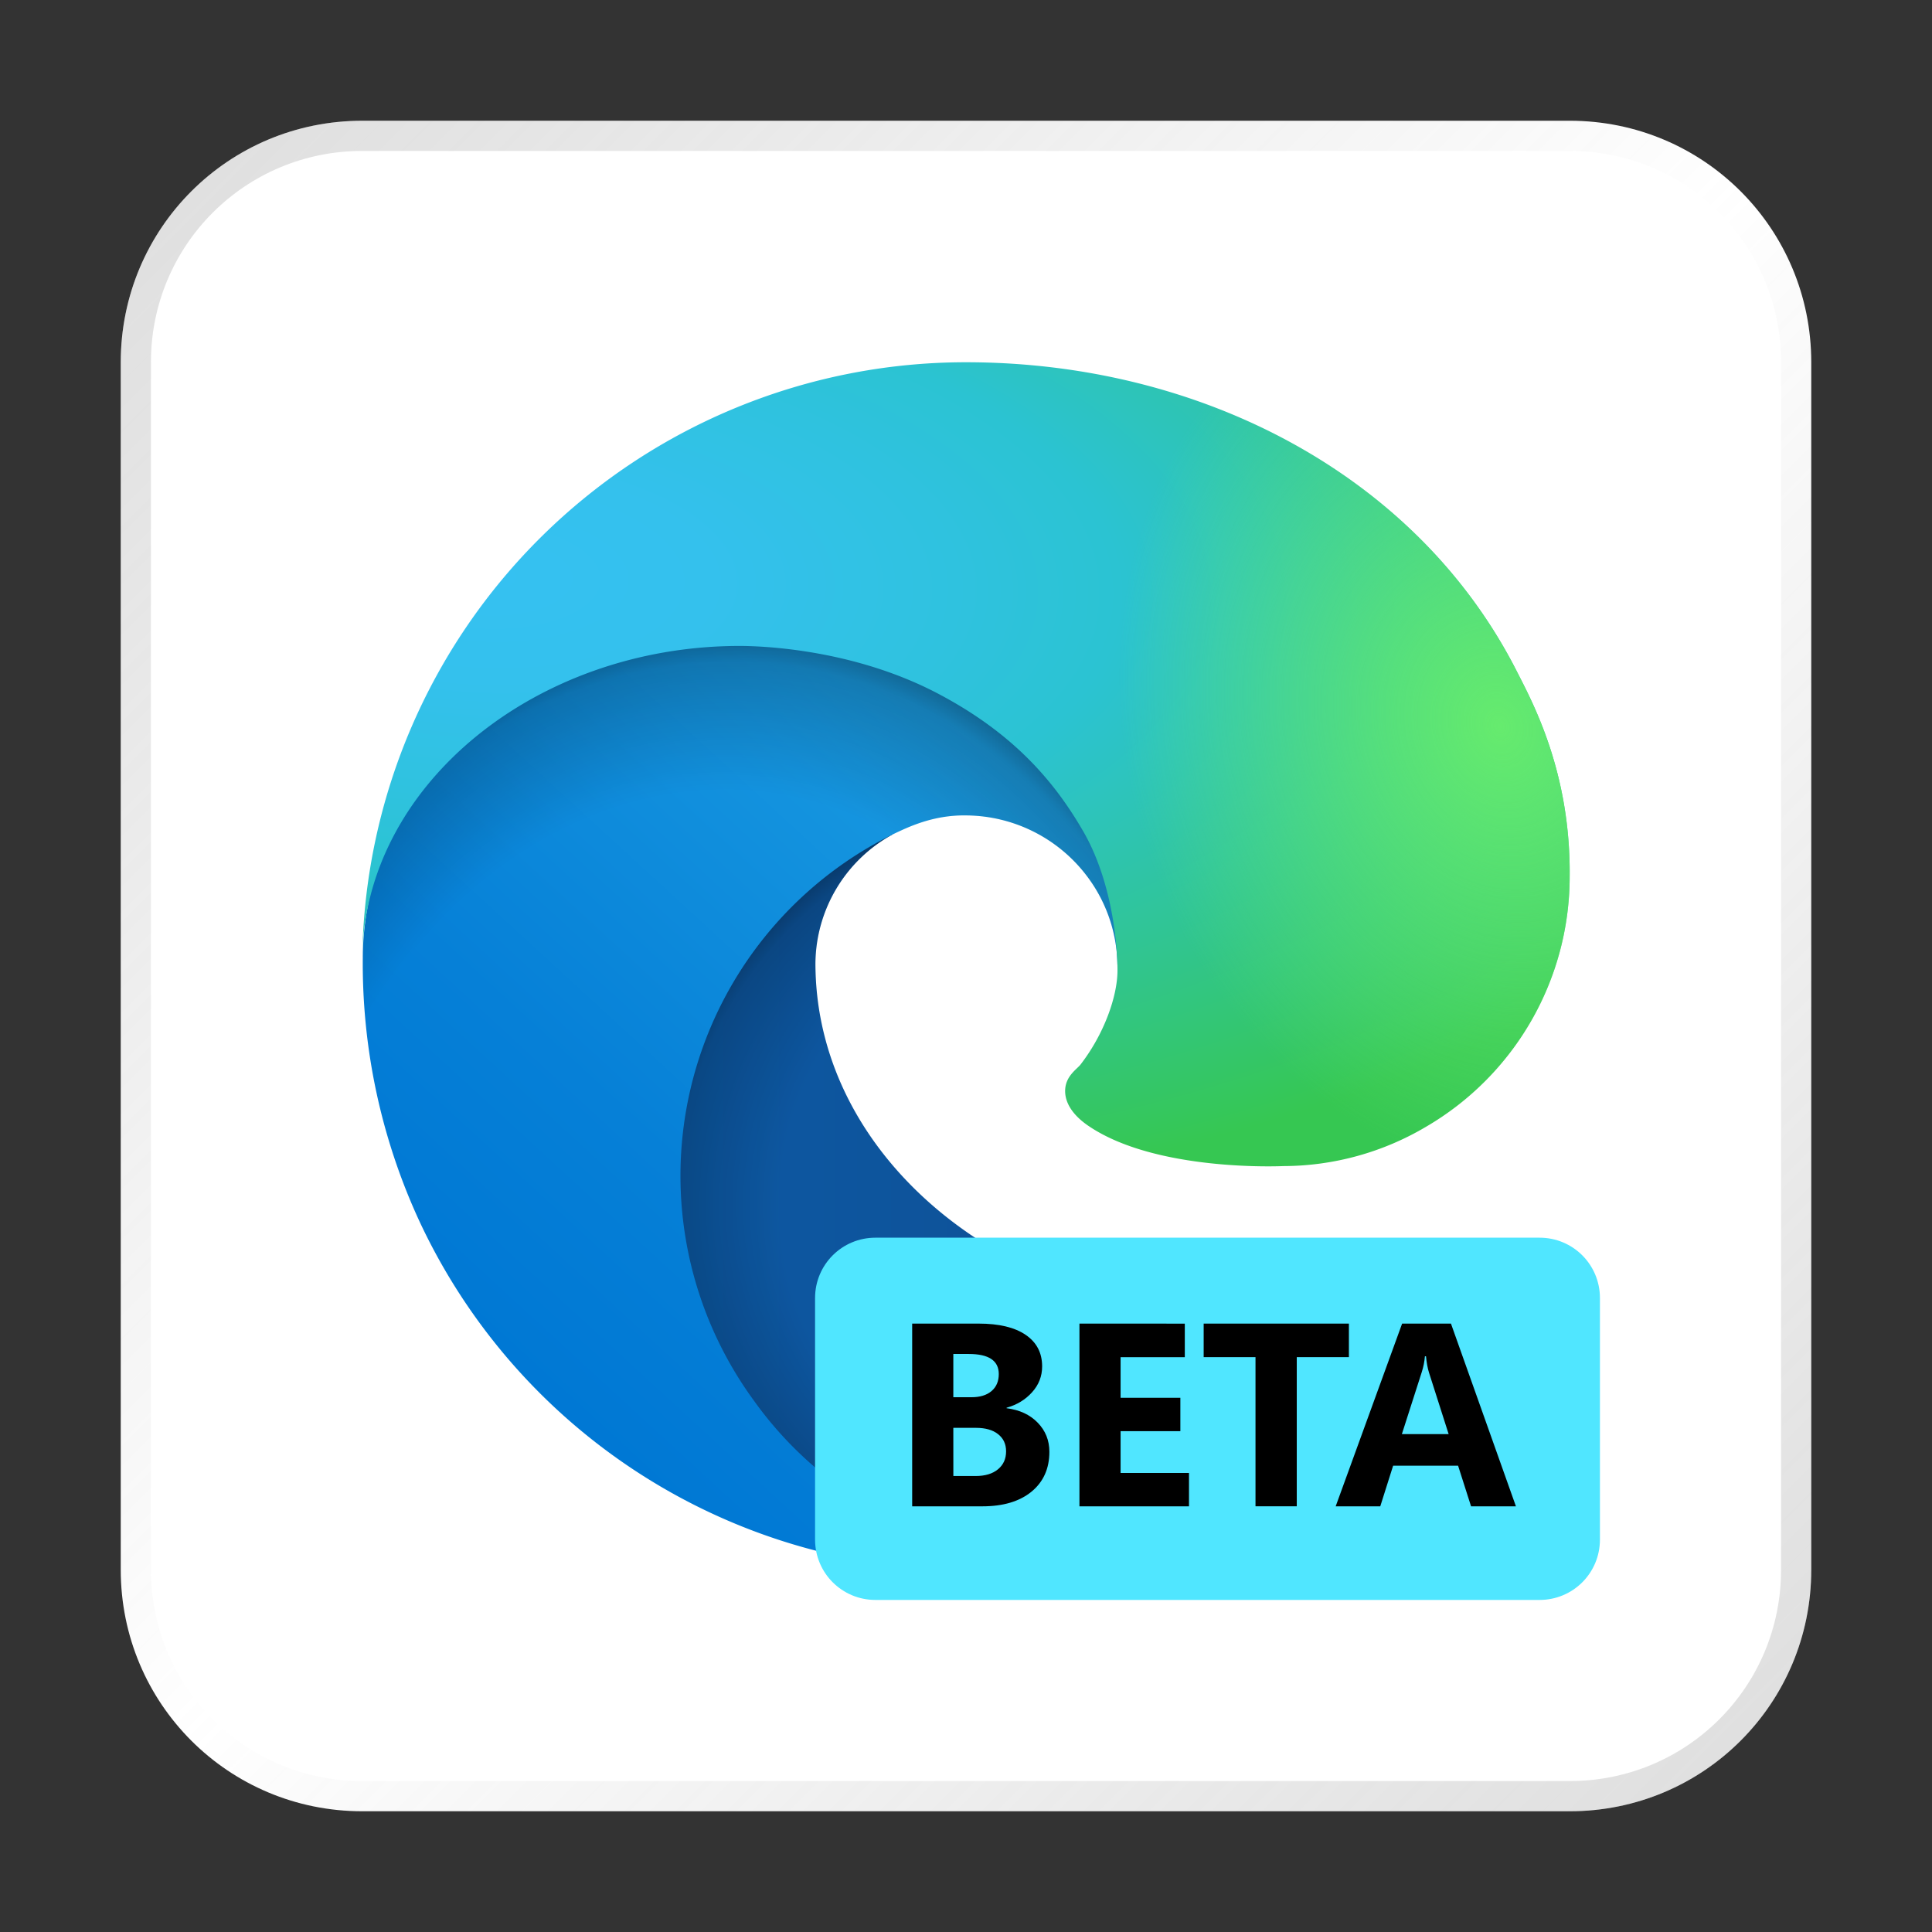 <?xml version="1.0" encoding="UTF-8" standalone="no"?>
<svg
   xmlns:dc="http://purl.org/dc/elements/1.1/"
   xmlns:cc="http://creativecommons.org/ns#"
   xmlns:rdf="http://www.w3.org/1999/02/22-rdf-syntax-ns#"
   xmlns:svg="http://www.w3.org/2000/svg"
   xmlns="http://www.w3.org/2000/svg"
   xmlns:xlink="http://www.w3.org/1999/xlink"
   xmlns:sodipodi="http://sodipodi.sourceforge.net/DTD/sodipodi-0.dtd"
   xmlns:inkscape="http://www.inkscape.org/namespaces/inkscape"
   version="1.1"
   id="Layer_1"
   width="64"
   height="64"
   viewBox="0 0 64 64"
   sodipodi:docname="microsoft-edge-beta.svg"
   inkscape:version="1.0.1 (3bc2e813f5, 2020-09-07)">
  <rect x="0" y="0" width="64" height="64" fill="#333333" stroke="none"/>
  <sodipodi:namedview
     id="namedview65"
     pagecolor="#ffffff"
     bordercolor="#666666"
     borderopacity="1.0"
     inkscape:pageshadow="2"
     inkscape:pageopacity="0.0"
     inkscape:pagecheckerboard="0"
     showgrid="false"
     inkscape:zoom="4.921875"
     inkscape:cx="29.605177"
     inkscape:cy="37.516264"
     inkscape:window-width="1920"
     inkscape:window-height="1009"
     inkscape:window-x="-8"
     inkscape:window-y="-8"
     inkscape:window-maximized="1"
     inkscape:current-layer="Layer_1"
     inkscape:document-rotation="0" />
  <defs
     id="defs48">
    <style
       id="style2">.cls-1{fill:url(#linear-gradient);}.cls-2{opacity:0.35;fill:url(#radial-gradient);}.cls-2,.cls-4{isolation:isolate;}.cls-3{fill:url(#linear-gradient-2);}.cls-4{opacity:0.41;fill:url(#radial-gradient-2);}.cls-5{fill:url(#radial-gradient-3);}.cls-6{fill:url(#radial-gradient-4);}</style>
    <linearGradient
       id="linear-gradient"
       x1="63.33"
       y1="84.03"
       x2="241.67"
       y2="84.03"
       gradientTransform="matrix(0.156,0,0,-0.156,11.28,52.791)"
       gradientUnits="userSpaceOnUse">
      <stop
         offset="0"
         stop-color="#0c59a4"
         id="stop4" />
      <stop
         offset="1"
         stop-color="#114a8b"
         id="stop6" />
    </linearGradient>
    <radialGradient
       id="radial-gradient"
       cx="161.83"
       cy="68.91"
       r="95.38"
       gradientTransform="matrix(0.156,0,0,-0.148,11.28,50.11)"
       gradientUnits="userSpaceOnUse">
      <stop
         offset="0.72"
         stop-opacity="0"
         id="stop9" />
      <stop
         offset="0.95"
         stop-opacity="0.53"
         id="stop11" />
      <stop
         offset="1"
         id="stop13" />
    </radialGradient>
    <linearGradient
       id="linear-gradient-2"
       x1="157.35"
       y1="161.39"
       x2="45.96"
       y2="40.06"
       gradientTransform="matrix(0.156,0,0,-0.156,11.28,52.791)"
       gradientUnits="userSpaceOnUse">
      <stop
         offset="0"
         stop-color="#1b9de2"
         id="stop16" />
      <stop
         offset="0.16"
         stop-color="#1595df"
         id="stop18" />
      <stop
         offset="0.67"
         stop-color="#0680d7"
         id="stop20" />
      <stop
         offset="1"
         stop-color="#0078d4"
         id="stop22" />
    </linearGradient>
    <radialGradient
       id="radial-gradient-2"
       cx="-340.29"
       cy="62.99"
       r="143.24"
       gradientTransform="matrix(0.023,-0.155,-0.125,-0.019,38.878,-8.361)"
       gradientUnits="userSpaceOnUse">
      <stop
         offset="0.76"
         stop-opacity="0"
         id="stop25" />
      <stop
         offset="0.95"
         stop-opacity="0.5"
         id="stop27" />
      <stop
         offset="1"
         id="stop29" />
    </radialGradient>
    <radialGradient
       id="radial-gradient-3"
       cx="113.37"
       cy="570.21"
       r="202.43"
       gradientTransform="matrix(-0.006,0.156,0.333,0.012,-173.012,-5.438)"
       gradientUnits="userSpaceOnUse">
      <stop
         offset="0"
         stop-color="#35c1f1"
         id="stop32" />
      <stop
         offset="0.11"
         stop-color="#34c1ed"
         id="stop34" />
      <stop
         offset="0.23"
         stop-color="#2fc2df"
         id="stop36" />
      <stop
         offset="0.31"
         stop-color="#2bc3d2"
         id="stop38" />
      <stop
         offset="0.67"
         stop-color="#36c752"
         id="stop40" />
    </radialGradient>
    <radialGradient
       id="radial-gradient-4"
       cx="376.52"
       cy="567.97"
       r="97.34"
       gradientTransform="matrix(0.044,0.15,0.122,-0.036,-36.18,-11.97)"
       gradientUnits="userSpaceOnUse">
      <stop
         offset="0"
         stop-color="#66eb6e"
         id="stop43" />
      <stop
         offset="1"
         stop-color="#66eb6e"
         stop-opacity="0"
         id="stop45" />
    </radialGradient>
    <linearGradient
       inkscape:collect="always"
       xlink:href="#linearGradient37218"
       id="linearGradient1781"
       x1="2.8346456e-08"
       y1="2.2677165e-07"
       x2="64"
       y2="64"
       gradientUnits="userSpaceOnUse" />
    <linearGradient
       inkscape:collect="always"
       id="linearGradient37218">
      <stop
         style="stop-color:#808080;stop-opacity:1"
         offset="0"
         id="stop37214" />
      <stop
         style="stop-color:#717171;stop-opacity:0.004"
         offset="0.497"
         id="stop37220" />
      <stop
         style="stop-color:#808080;stop-opacity:1"
         offset="1"
         id="stop37216" />
    </linearGradient>
  </defs>
  <title
     id="title50">Edge_Logo_265x265</title>
  <path
     id="rect863"
     style="fill:#ffffff;stroke-width:1"
     d="m 12,4 h 40 c 4.432,0 8,3.568 8,8 v 40 c 0,4.432 -3.568,8 -8,8 H 12 c -4.432,0 -8,-3.568 -8,-8 V 12 C 4,7.568 7.568,4 12,4 Z" />
  <path
     id="rect1345"
     style="opacity:0.3;fill:url(#linearGradient1781);fill-opacity:1;stroke-width:1"
     d="M 12,4 C 7.568,4 4,7.568 4,12 v 40 c 0,4.432 3.568,8 8,8 h 40 c 4.432,0 8,-3.568 8,-8 V 12 c 0,-4.432 -3.568,-8 -8,-8 z m 0,1 h 40 c 3.878,0 7,3.122 7,7 v 40 c 0,3.878 -3.122,7 -7,7 H 12 c -3.878,0 -7,-3.122 -7,-7 V 12 C 5,8.122 8.122,5 12,5 Z" />
  <path
     class="cls-1"
     d="m 48.102,41.77 a 14.644,14.644 0 0 1 -1.647,0.736 15.916,15.916 0 0 1 -5.609,1.009 c -7.393,0 -13.834,-5.086 -13.834,-11.612 a 4.918,4.918 0 0 1 2.567,-4.267 c -6.687,0.281 -8.406,7.25 -8.406,11.332 0,11.543 10.638,12.713 12.93,12.713 1.236,0 3.1,-0.359 4.218,-0.712 L 38.528,50.901 a 20.052,20.052 0 0 0 10.406,-8.249 0.625,0.625 0 0 0 -0.831,-0.881 z"
     id="path52"
     style="fill:url(#linear-gradient);stroke-width:0.156" />
  <path
     class="cls-2"
     d="m 48.102,41.77 a 14.644,14.644 0 0 1 -1.647,0.736 15.916,15.916 0 0 1 -5.609,1.009 c -7.393,0 -13.834,-5.086 -13.834,-11.612 a 4.918,4.918 0 0 1 2.567,-4.267 c -6.687,0.281 -8.406,7.25 -8.406,11.332 0,11.543 10.638,12.713 12.93,12.713 1.236,0 3.1,-0.359 4.218,-0.712 L 38.528,50.901 a 20.052,20.052 0 0 0 10.406,-8.249 0.625,0.625 0 0 0 -0.831,-0.881 z"
     id="path54"
     style="fill:url(#radial-gradient);stroke-width:0.156" />
  <path
     class="cls-3"
     d="m 28.519,49.72 a 12.374,12.374 0 0 1 -3.553,-3.334 12.612,12.612 0 0 1 4.614,-18.749 c 0.487,-0.23 1.32,-0.645 2.428,-0.625 a 5.054,5.054 0 0 1 4.014,2.031 4.981,4.981 0 0 1 0.994,2.915 c 0,-0.033 3.822,-12.437 -12.499,-12.437 -6.859,0 -12.499,6.509 -12.499,12.22 a 20.335,20.335 0 0 0 1.892,8.749 19.999,19.999 0 0 0 24.433,10.485 11.804,11.804 0 0 1 -9.809,-1.25 z"
     id="path56"
     style="fill:url(#linear-gradient-2);stroke-width:0.156" />
  <path
     class="cls-4"
     d="m 28.519,49.72 a 12.374,12.374 0 0 1 -3.553,-3.334 12.612,12.612 0 0 1 4.614,-18.749 c 0.487,-0.23 1.32,-0.645 2.428,-0.625 a 5.054,5.054 0 0 1 4.014,2.031 4.981,4.981 0 0 1 0.994,2.915 c 0,-0.033 3.822,-12.437 -12.499,-12.437 -6.859,0 -12.499,6.509 -12.499,12.22 a 20.335,20.335 0 0 0 1.892,8.749 19.999,19.999 0 0 0 24.433,10.485 11.804,11.804 0 0 1 -9.809,-1.25 z"
     id="path58"
     style="fill:url(#radial-gradient-2);stroke-width:0.156" />
  <path
     class="cls-5"
     d="m 35.8,35.258 c -0.127,0.164 -0.516,0.391 -0.516,0.884 0,0.408 0.266,0.8 0.737,1.13 2.247,1.562 6.482,1.356 6.493,1.356 a 9.306,9.306 0 0 0 4.729,-1.305 9.59,9.59 0 0 0 4.754,-8.262 C 52.04,25.56 50.749,23.232 50.227,22.201 46.917,15.725 39.77,12 31.999,12 A 19.999,19.999 0 0 0 12,31.718 C 12.075,26.009 17.75,21.398 24.499,21.398 c 0.547,0 3.665,0.053 6.562,1.573 2.553,1.341 3.89,2.959 4.82,4.564 0.966,1.667 1.137,3.773 1.137,4.612 0,0.839 -0.428,2.083 -1.219,3.111 z"
     id="path60"
     style="fill:url(#radial-gradient-3);stroke-width:0.156" />
  <path
     class="cls-6"
     d="m 35.8,35.258 c -0.127,0.164 -0.516,0.391 -0.516,0.884 0,0.408 0.266,0.8 0.737,1.13 2.247,1.562 6.482,1.356 6.493,1.356 a 9.306,9.306 0 0 0 4.729,-1.305 9.59,9.59 0 0 0 4.754,-8.262 C 52.04,25.56 50.749,23.232 50.227,22.201 46.917,15.725 39.77,12 31.999,12 A 19.999,19.999 0 0 0 12,31.718 C 12.075,26.009 17.75,21.398 24.499,21.398 c 0.547,0 3.665,0.053 6.562,1.573 2.553,1.341 3.89,2.959 4.82,4.564 0.966,1.667 1.137,3.773 1.137,4.612 0,0.839 -0.428,2.083 -1.219,3.111 z"
     id="path62"
     style="fill:url(#radial-gradient-4);stroke-width:0.156" />
  <path
     id="rect869"
     style="fill:#50e6ff;fill-opacity:1;stroke-width:1.042"
     d="m 29,41 h 22 c 1.108,0 2,0.892 2,2 v 8 c 0,1.108 -0.892,2 -2,2 H 29 c -1.108,0 -2,-0.892 -2,-2 v -8 c 0,-1.108 0.892,-2 2,-2 z" />
  <path
     id="path875"
     style="fill:#000000;fill-opacity:1;stroke-width:0.045"
     d="m 30.217,43.846 v 6.053 h 2.326 c 0.687,0 1.228,-0.161 1.625,-0.484 0.397,-0.326 0.594,-0.768 0.594,-1.322 0,-0.38 -0.13,-0.702 -0.389,-0.967 -0.256,-0.264 -0.599,-0.423 -1.029,-0.477 v -0.016 c 0.343,-0.096 0.624,-0.267 0.844,-0.512 0.222,-0.245 0.334,-0.531 0.334,-0.857 0,-0.45 -0.182,-0.797 -0.545,-1.045 -0.363,-0.248 -0.881,-0.373 -1.557,-0.373 z m 5.541,0 v 6.053 h 3.629 v -1.105 h -2.266 v -1.385 h 1.98 v -1.105 h -1.98 v -1.346 h 2.127 v -1.111 z m 4.115,0 v 1.111 h 1.717 v 4.941 h 1.367 v -4.941 h 1.727 v -1.111 z m 6.574,0 -2.201,6.053 h 1.477 l 0.426,-1.346 h 2.152 l 0.43,1.346 h 1.486 l -2.152,-6.053 z m -14.867,1.006 h 0.51 c 0.664,0 0.996,0.221 0.996,0.666 0,0.239 -0.081,0.429 -0.244,0.566 -0.16,0.135 -0.381,0.201 -0.662,0.201 h -0.6 z m 15.623,0.076 h 0.035 c 0.02,0.211 0.052,0.391 0.1,0.543 l 0.65,2.035 h -1.549 l 0.658,-2.051 c 0.056,-0.174 0.091,-0.35 0.105,-0.527 z m -15.623,2.371 h 0.746 c 0.315,0 0.56,0.069 0.734,0.207 0.177,0.138 0.268,0.328 0.268,0.57 0,0.253 -0.091,0.451 -0.271,0.598 -0.177,0.146 -0.423,0.221 -0.738,0.221 h -0.738 z" />
</svg>
